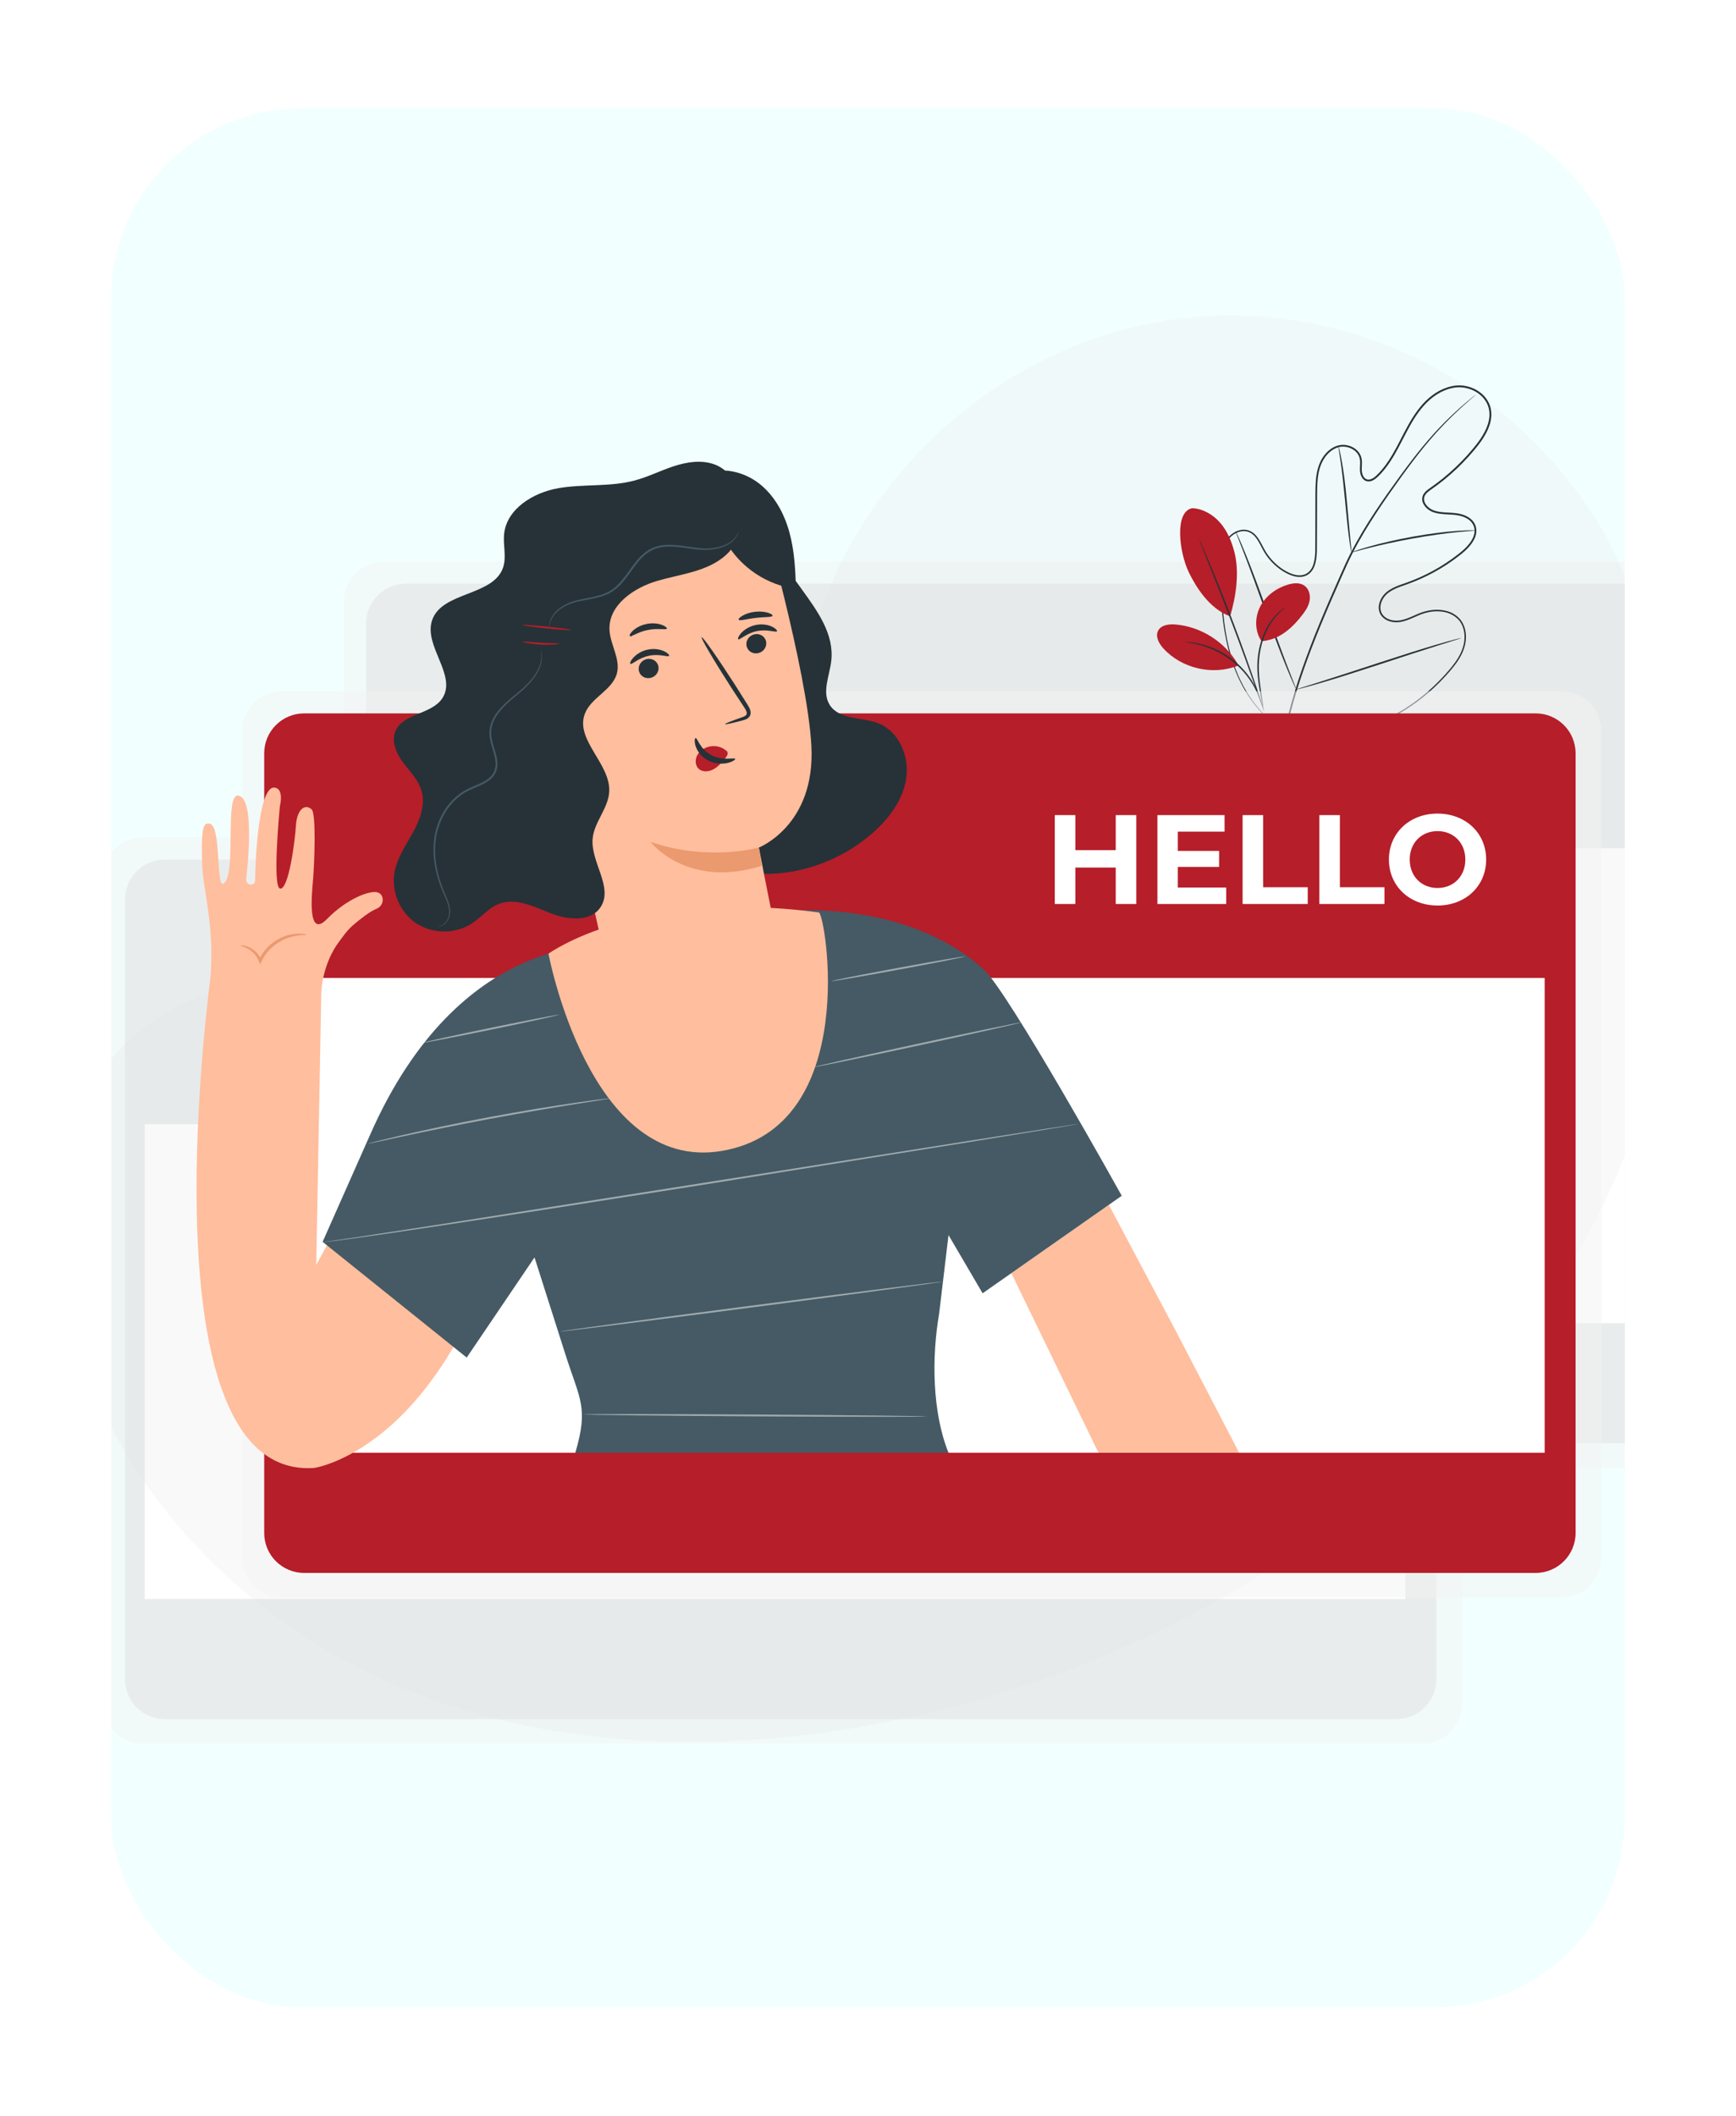 <svg width="320" height="390" viewBox="0 0 320 390" fill="none" xmlns="http://www.w3.org/2000/svg">
<g filter="url(#filter0_d_487_79)">
<g clip-path="url(#clip0_487_79)">
<rect x="20.5" y="20" width="279" height="350" rx="35" fill="#E7FFFF" fill-opacity="0.5"/>
<path d="M306.599 270.545H70.755C66.688 270.545 63.391 267.248 63.391 263.181V110.863C63.391 106.796 66.688 103.499 70.755 103.499H306.599C310.666 103.499 313.964 106.796 313.964 110.863V263.181C313.964 267.248 310.667 270.545 306.599 270.545Z" fill="#F5F5F5" fill-opacity="0.5"/>
<path d="M301.839 266.012H74.837C70.77 266.012 67.473 262.715 67.473 258.648V114.945C67.473 110.878 70.769 107.58 74.837 107.58H301.838C305.905 107.58 309.203 110.877 309.203 114.945V258.648C309.203 262.715 305.906 266.012 301.839 266.012Z" fill="#E0E0E0" fill-opacity="0.5"/>
<path d="M303.502 156.349H71.111V243.871H303.502V156.349Z" fill="white"/>
<path d="M262.16 321.395H26.316C22.249 321.395 18.951 318.098 18.951 314.031V161.714C18.951 157.647 22.248 154.349 26.316 154.349H262.16C266.227 154.349 269.524 157.646 269.524 161.714V314.031C269.524 318.098 266.227 321.395 262.16 321.395Z" fill="#F5F5F5" fill-opacity="0.5"/>
<path d="M257.399 316.862H30.398C26.331 316.862 23.033 313.565 23.033 309.498V165.795C23.033 161.728 26.331 158.43 30.398 158.43H257.399C261.466 158.43 264.763 161.727 264.763 165.795V309.498C264.763 313.565 261.466 316.862 257.399 316.862Z" fill="#E0E0E0" fill-opacity="0.5"/>
<path d="M259.063 207.198H26.672V294.721H259.063V207.198Z" fill="white"/>
<g opacity="0.4">
<path d="M294.423 95.998C318.195 138.006 314.067 192.734 289.032 234.001C263.996 275.268 220.322 303.356 173.511 315.126C140.096 323.527 103.719 323.969 72.12 310.235C40.52 296.501 14.739 266.985 11.177 232.714C9.831 219.769 11.896 205.85 20.075 195.726C33.133 179.562 56.716 177.84 77.493 177.444C98.269 177.048 121.84 175.387 134.969 159.28C145.057 146.904 145.773 129.645 150.656 114.444C158.959 88.595 181.054 67.633 207.304 60.703C210.586 59.836 213.918 59.193 217.278 58.766C246.691 55.026 275.641 68.596 292.404 93.052L294.423 95.998Z" fill="#E0E0E0" fill-opacity="0.5"/>
</g>
<path d="M235.835 134.179C235.835 134.179 236.042 134.239 236.44 134.371C236.836 134.51 237.435 134.69 238.228 134.889C239.809 135.271 242.226 135.696 245.324 135.395C246.868 135.247 248.572 134.935 250.389 134.419C252.205 133.901 254.15 133.223 256.119 132.229C260.06 130.271 264.144 127.162 267.65 122.86C268.508 121.782 269.296 120.578 269.699 119.198C270.094 117.839 270.087 116.264 269.372 114.962C268.664 113.649 267.195 112.855 265.662 112.714C264.112 112.533 262.528 112.912 261.061 113.605C260.314 113.932 259.557 114.285 258.736 114.507C257.921 114.734 257.015 114.78 256.174 114.518C255.339 114.281 254.532 113.659 254.267 112.766C253.986 111.881 254.231 110.92 254.7 110.161C255.168 109.377 255.924 108.804 256.72 108.398C257.522 107.984 258.38 107.709 259.221 107.411C260.902 106.815 262.559 106.079 264.166 105.201C265.772 104.323 267.327 103.304 268.802 102.148C269.545 101.572 270.254 100.964 270.828 100.224C271.394 99.498 271.852 98.625 271.811 97.712C271.782 96.796 271.185 95.979 270.36 95.541C269.536 95.081 268.581 94.91 267.61 94.857C266.64 94.791 265.633 94.795 264.64 94.541C263.649 94.305 262.683 93.66 262.272 92.645C262.077 92.137 262.122 91.518 262.423 91.053C262.715 90.583 263.152 90.268 263.564 89.977C264.392 89.401 265.201 88.801 265.988 88.162C267.563 86.885 269.051 85.477 270.431 83.951C271.79 82.415 273.168 80.819 273.989 78.922C274.39 77.979 274.636 76.953 274.533 75.936C274.457 74.915 273.993 73.953 273.291 73.204C271.867 71.71 269.64 71.062 267.646 71.533C265.63 71.96 263.871 73.206 262.51 74.709C259.757 77.781 258.472 81.772 256.231 85.123C255.674 85.963 255.056 86.762 254.36 87.487C254.01 87.841 253.65 88.211 253.19 88.47C252.751 88.733 252.123 88.864 251.62 88.571C251.123 88.285 250.871 87.763 250.757 87.267C250.637 86.755 250.682 86.245 250.702 85.765C250.723 85.283 250.741 84.807 250.605 84.374C250.483 83.939 250.233 83.542 249.899 83.231C249.233 82.606 248.295 82.282 247.39 82.325C246.484 82.373 245.627 82.833 244.967 83.452C244.301 84.078 243.803 84.872 243.472 85.718C243.145 86.569 242.975 87.474 242.887 88.378C242.73 90.192 242.805 92.018 242.777 93.809C242.77 95.601 242.764 97.369 242.757 99.112C242.71 100.84 242.903 102.603 242.324 104.27C242.042 105.087 241.438 105.853 240.596 106.155C239.761 106.473 238.857 106.335 238.075 106.066C236.505 105.476 235.181 104.456 234.128 103.256C233.601 102.656 233.153 101.994 232.782 101.305C232.41 100.62 232.088 99.924 231.661 99.315C231.242 98.707 230.681 98.194 229.997 97.996C229.318 97.783 228.576 97.915 227.94 98.203C227.305 98.504 226.746 98.964 226.343 99.525C225.932 100.081 225.696 100.744 225.558 101.41C225.298 102.756 225.396 104.128 225.322 105.451C225.27 106.771 225.264 108.058 225.282 109.309C225.327 111.811 225.557 114.164 225.914 116.339C226.274 118.513 226.757 120.516 227.394 122.294C227.67 123.198 228.063 124.015 228.379 124.816C228.764 125.585 229.102 126.334 229.499 127C231.053 129.69 232.708 131.488 233.922 132.577C234.206 132.873 234.497 133.087 234.738 133.283C234.979 133.476 235.181 133.639 235.347 133.773C235.673 134.036 235.835 134.179 235.835 134.179C235.835 134.179 235.659 134.055 235.325 133.8C235.157 133.671 234.95 133.512 234.705 133.323C234.459 133.132 234.163 132.921 233.875 132.629C232.642 131.553 230.962 129.761 229.381 127.067C228.978 126.4 228.634 125.649 228.243 124.878C227.919 124.075 227.521 123.255 227.238 122.348C226.588 120.564 226.094 118.553 225.723 116.37C225.354 114.187 225.115 111.824 225.061 109.313C225.038 108.058 225.04 106.767 225.089 105.442C225.159 104.126 225.053 102.759 225.317 101.361C225.458 100.67 225.703 99.973 226.139 99.378C226.565 98.781 227.153 98.294 227.831 97.971C228.507 97.662 229.314 97.512 230.07 97.745C230.83 97.963 231.44 98.528 231.879 99.161C232.325 99.797 232.651 100.5 233.02 101.174C233.386 101.847 233.821 102.488 234.336 103.073C235.358 104.238 236.669 105.235 238.169 105.794C238.915 106.05 239.754 106.167 240.493 105.881C241.24 105.61 241.779 104.936 242.046 104.167C242.594 102.602 242.412 100.843 242.453 99.11C242.457 97.367 242.461 95.599 242.465 93.807C242.492 92.015 242.414 90.201 242.57 88.347C242.659 87.423 242.831 86.491 243.173 85.601C243.518 84.715 244.038 83.882 244.745 83.214C245.45 82.555 246.362 82.054 247.373 81.997C248.368 81.951 249.384 82.297 250.127 82.991C250.498 83.336 250.783 83.785 250.924 84.281C251.077 84.78 251.054 85.295 251.034 85.779C251.013 86.266 250.975 86.745 251.082 87.191C251.182 87.635 251.411 88.069 251.783 88.277C252.156 88.494 252.628 88.409 253.025 88.177C253.431 87.949 253.773 87.603 254.117 87.253C254.795 86.546 255.401 85.762 255.949 84.935C258.16 81.637 259.44 77.63 262.255 74.478C263.652 72.936 265.46 71.645 267.575 71.195C269.673 70.702 272.028 71.376 273.543 72.967C274.292 73.762 274.797 74.811 274.877 75.903C274.986 76.995 274.723 78.079 274.308 79.057C273.452 81.026 272.055 82.634 270.687 84.181C269.294 85.72 267.792 87.141 266.203 88.427C265.41 89.07 264.59 89.678 263.759 90.254C263.352 90.54 262.954 90.838 262.712 91.23C262.465 91.618 262.431 92.099 262.59 92.527C262.937 93.39 263.806 94.002 264.725 94.213C265.661 94.454 266.648 94.455 267.633 94.522C268.616 94.576 269.638 94.754 270.523 95.25C270.962 95.5 271.368 95.829 271.659 96.256C271.956 96.677 272.114 97.188 272.141 97.696C272.183 98.735 271.675 99.668 271.086 100.424C270.49 101.194 269.747 101.828 269.003 102.403C267.511 103.569 265.94 104.595 264.318 105.48C262.696 106.364 261.022 107.105 259.324 107.705C258.477 108.003 257.632 108.274 256.861 108.671C256.091 109.064 255.392 109.595 254.959 110.319C254.521 111.024 254.306 111.902 254.553 112.674C254.784 113.455 255.486 114.01 256.26 114.234C257.041 114.476 257.878 114.44 258.66 114.224C259.449 114.013 260.195 113.669 260.945 113.341C262.426 112.643 264.089 112.242 265.692 112.437C266.489 112.531 267.28 112.746 267.964 113.159C268.649 113.564 269.232 114.142 269.606 114.831C270.362 116.22 270.357 117.859 269.945 119.268C269.523 120.696 268.712 121.922 267.842 123.01C264.298 127.334 260.18 130.445 256.205 132.399C254.22 133.391 252.259 134.064 250.433 134.575C248.605 135.084 246.89 135.388 245.336 135.526C242.218 135.809 239.791 135.359 238.21 134.954C237.418 134.744 236.821 134.552 236.428 134.403C236.033 134.261 235.835 134.179 235.835 134.179Z" fill="#263238"/>
<path d="M272.047 72.734C272.051 72.738 271.991 72.795 271.873 72.901C271.74 73.017 271.564 73.171 271.341 73.366C270.873 73.772 270.181 74.372 269.312 75.169C267.573 76.756 265.127 79.147 262.464 82.423C261.128 84.056 259.739 85.906 258.282 87.918C256.83 89.935 255.291 92.099 253.759 94.434C252.226 96.769 250.691 99.272 249.309 101.98C248.612 103.33 247.988 104.744 247.352 106.186C246.72 107.628 246.078 109.09 245.428 110.57C242.85 116.499 240.579 122.232 238.943 127.592C237.299 132.947 236.304 137.915 235.85 142.128C235.385 146.343 235.44 149.788 235.59 152.152C235.672 153.335 235.754 154.253 235.832 154.872C235.863 155.169 235.888 155.403 235.907 155.578C235.922 155.738 235.928 155.82 235.922 155.821C235.916 155.822 235.9 155.742 235.874 155.583C235.848 155.409 235.811 155.176 235.766 154.88C235.667 154.263 235.565 153.345 235.463 152.161C235.274 149.794 235.184 146.338 235.621 142.104C236.048 137.872 237.023 132.879 238.657 127.502C240.281 122.121 242.55 116.371 245.13 110.438C245.781 108.957 246.423 107.493 247.056 106.052C247.692 104.614 248.322 103.187 249.025 101.831C250.419 99.11 251.966 96.601 253.509 94.266C255.051 91.929 256.601 89.767 258.064 87.756C259.532 85.747 260.936 83.901 262.287 82.273C264.98 79.006 267.46 76.633 269.228 75.073C270.111 74.29 270.815 73.705 271.299 73.315C271.531 73.129 271.714 72.984 271.851 72.874C271.977 72.778 272.043 72.729 272.047 72.734Z" fill="#263238"/>
<path d="M249.117 101.819C249.095 101.822 249.038 101.552 248.951 101.06C248.862 100.569 248.758 99.854 248.641 98.968C248.407 97.199 248.167 94.744 247.912 92.037C247.657 89.328 247.382 86.883 247.121 85.123C246.993 84.242 246.883 83.53 246.8 83.038C246.72 82.546 246.686 82.272 246.708 82.267C246.73 82.262 246.805 82.528 246.924 83.012C247.046 83.496 247.191 84.205 247.348 85.084C247.669 86.842 247.981 89.293 248.236 92.004C248.481 94.676 248.702 97.094 248.871 98.941C248.953 99.775 249.022 100.478 249.078 101.042C249.124 101.539 249.14 101.816 249.117 101.819Z" fill="#263238"/>
<path d="M271.979 97.767C271.979 97.79 271.654 97.824 271.068 97.867C270.481 97.914 269.634 97.977 268.588 98.088C266.496 98.294 263.616 98.681 260.457 99.245C257.298 99.816 254.461 100.454 252.423 100.975C251.401 101.228 250.58 101.455 250.012 101.609C249.444 101.765 249.127 101.841 249.119 101.82C249.113 101.798 249.417 101.68 249.975 101.486C250.534 101.295 251.347 101.033 252.364 100.749C254.393 100.169 257.232 99.493 260.401 98.92C263.569 98.354 266.465 98.003 268.569 97.856C269.62 97.775 270.473 97.747 271.064 97.74C271.652 97.735 271.977 97.744 271.979 97.767Z" fill="#263238"/>
<path d="M238.941 127.085C238.931 127.09 238.878 126.994 238.787 126.806C238.684 126.581 238.558 126.308 238.405 125.977C238.076 125.255 237.627 124.198 237.09 122.886C236.012 120.261 234.64 116.59 233.179 112.517C231.718 108.443 230.38 104.763 229.361 102.12C228.861 100.836 228.449 99.778 228.143 98.993C228.012 98.652 227.904 98.371 227.816 98.14C227.745 97.944 227.713 97.838 227.722 97.834C227.733 97.83 227.786 97.926 227.877 98.114C227.98 98.338 228.106 98.611 228.259 98.942C228.588 99.664 229.037 100.721 229.574 102.033C230.651 104.657 232.024 108.33 233.485 112.404C234.945 116.477 236.283 120.157 237.303 122.801C237.803 124.085 238.214 125.143 238.52 125.927C238.651 126.268 238.759 126.55 238.847 126.781C238.919 126.975 238.951 127.081 238.941 127.085Z" fill="#263238"/>
<path d="M269.357 117.594C269.359 117.605 269.255 117.647 269.055 117.716C268.817 117.793 268.525 117.888 268.171 118.003C267.355 118.259 266.254 118.605 264.914 119.024C262.164 119.888 258.38 121.125 254.2 122.497C250.018 123.87 246.218 125.072 243.45 125.879C242.066 126.283 240.943 126.598 240.162 126.801C239.801 126.892 239.503 126.967 239.262 127.028C239.055 127.077 238.944 127.097 238.941 127.085C238.939 127.074 239.043 127.033 239.244 126.964C239.481 126.888 239.773 126.793 240.127 126.678C240.943 126.421 242.044 126.076 243.383 125.656C246.133 124.793 249.918 123.556 254.099 122.183C258.279 120.811 262.079 119.608 264.847 118.801C266.232 118.398 267.355 118.082 268.136 117.88C268.497 117.789 268.794 117.713 269.037 117.652C269.244 117.603 269.353 117.584 269.357 117.594Z" fill="#263238"/>
<path d="M219.759 93.67C221.758 93.757 223.626 94.859 224.932 96.375C226.239 97.892 227.031 99.791 227.532 101.729C228.501 105.478 227.848 109.886 226.749 113.6C222.712 112.118 220.252 107.778 219.142 105.497C217.388 101.894 216.407 94.316 219.759 93.67Z" fill="#B61E29"/>
<path d="M232.537 118.184C231.275 116.339 231.267 113.787 232.294 111.801C233.322 109.815 235.274 108.393 237.417 107.755C238.408 107.46 239.556 107.343 240.41 107.924C241.209 108.468 241.548 109.523 241.436 110.483C241.323 111.444 240.829 112.318 240.248 113.091C238.256 115.74 235.843 117.938 232.537 118.184Z" fill="#B61E29"/>
<path d="M232.875 130.687C232.855 130.69 232.796 130.412 232.7 129.908C232.596 129.352 232.462 128.635 232.302 127.773C231.997 125.977 231.512 123.424 231.92 120.609C232.312 117.807 233.45 115.418 234.633 113.996C235.215 113.276 235.772 112.768 236.183 112.457C236.381 112.293 236.556 112.192 236.667 112.115C236.782 112.041 236.843 112.007 236.849 112.015C236.893 112.065 235.897 112.667 234.79 114.119C233.668 115.546 232.584 117.894 232.198 120.65C231.797 123.407 232.242 125.937 232.497 127.741C232.634 128.648 232.745 129.382 232.808 129.892C232.871 130.401 232.893 130.684 232.875 130.687Z" fill="#263238"/>
<path d="M221.015 99.374C221.024 99.37 221.079 99.476 221.176 99.682C221.281 99.916 221.417 100.216 221.585 100.587C221.937 101.375 222.43 102.522 223.028 103.944C224.224 106.787 225.82 110.738 227.485 115.141C229.149 119.546 230.565 123.566 231.549 126.49C232.041 127.951 232.431 129.138 232.688 129.961C232.808 130.35 232.905 130.665 232.98 130.91C233.043 131.128 233.073 131.244 233.063 131.247C233.054 131.251 233.007 131.14 232.927 130.928C232.838 130.687 232.725 130.378 232.585 129.995C232.284 129.15 231.87 127.982 231.363 126.554C230.332 123.649 228.887 119.642 227.223 115.24C225.559 110.84 223.993 106.88 222.845 104.018C222.281 102.612 221.82 101.462 221.486 100.628C221.338 100.249 221.218 99.942 221.125 99.703C221.044 99.492 221.006 99.378 221.015 99.374Z" fill="#263238"/>
<path d="M228.139 122.376C225.786 118.291 221.351 115.483 216.652 115.102C215.456 115.005 214.014 115.193 213.471 116.264C212.927 117.336 213.631 118.616 214.439 119.507C217.801 123.211 223.53 124.542 228.18 122.698" fill="#B61E29"/>
<path d="M218.447 118.322C218.449 118.303 218.715 118.316 219.196 118.356C219.437 118.374 219.733 118.398 220.07 118.465C220.407 118.53 220.799 118.57 221.216 118.69C221.635 118.797 222.098 118.904 222.577 119.081C223.065 119.23 223.566 119.443 224.093 119.672C225.132 120.155 226.234 120.784 227.281 121.599C228.32 122.423 229.197 123.342 229.908 124.243C230.249 124.704 230.576 125.141 230.83 125.585C231.11 126.012 231.318 126.439 231.513 126.826C231.722 127.206 231.844 127.581 231.98 127.895C232.118 128.211 232.203 128.494 232.27 128.727C232.41 129.19 232.478 129.447 232.459 129.453C232.399 129.473 232.12 128.437 231.336 126.915C231.132 126.539 230.917 126.123 230.632 125.708C230.374 125.276 230.046 124.851 229.705 124.402C228.994 123.525 228.129 122.629 227.109 121.819C226.08 121.018 225.002 120.394 223.985 119.905C223.47 119.674 222.98 119.455 222.502 119.299C222.033 119.115 221.579 118.999 221.168 118.88C219.51 118.449 218.441 118.383 218.447 118.322Z" fill="#263238"/>
<path d="M287.828 294.453H51.984C47.917 294.453 44.619 291.157 44.619 287.089V134.771C44.619 130.704 47.916 127.407 51.984 127.407H287.828C291.895 127.407 295.192 130.704 295.192 134.771V287.088C295.191 291.156 291.895 294.453 287.828 294.453Z" fill="#F5F5F5" fill-opacity="0.5"/>
<path d="M283.067 289.92H56.066C51.999 289.92 48.701 286.623 48.701 282.556V138.853C48.701 134.786 51.999 131.488 56.066 131.488H283.067C287.134 131.488 290.431 134.785 290.431 138.853V282.556C290.431 286.623 287.134 289.92 283.067 289.92Z" fill="#B61E29"/>
<path d="M284.731 180.257H52.34V267.779H284.731V180.257Z" fill="white"/>
<path d="M209.455 150.24V166.623H205.664V159.906H198.221V166.623H194.43V150.24H198.221V156.699H205.664V150.24H209.455Z" fill="white"/>
<path d="M226.029 163.58V166.623H213.344V150.24H225.725V153.282H217.112V156.84H224.718V159.789H217.112V163.58H226.029Z" fill="white"/>
<path d="M229.051 150.24H232.842V163.533H241.057V166.623H229.051V150.24Z" fill="white"/>
<path d="M243.191 150.24H246.983V163.533H255.198V166.623H243.191V150.24Z" fill="white"/>
<path d="M256.02 158.431C256.02 153.562 259.811 149.958 264.984 149.958C270.132 149.958 273.947 153.539 273.947 158.431C273.947 163.322 270.132 166.903 264.984 166.903C259.811 166.903 256.02 163.299 256.02 158.431ZM270.108 158.431C270.108 155.318 267.908 153.188 264.983 153.188C262.057 153.188 259.857 155.318 259.857 158.431C259.857 161.544 262.057 163.673 264.983 163.673C267.908 163.674 270.108 161.544 270.108 158.431Z" fill="white"/>
<path d="M69.588 212.371L58.297 233.142L59.223 182.708C59.608 178.062 61.455 174.998 62.351 173.782C63.191 172.641 63.99 171.466 65.067 170.541C66.373 169.418 68.168 167.996 69.385 167.515C70.891 166.92 70.938 164.827 69.534 164.464C68.131 164.102 63.943 165.64 60.287 169.382C56.632 173.125 57.461 165.031 57.709 162.078C57.959 159.124 58.3 149.96 57.453 149.189C56.209 148.057 54.729 149.208 54.549 152.162C54.366 155.152 53.204 163.951 51.649 163.785C50.118 163.622 51.591 148.598 51.591 148.598C51.591 148.598 52.426 145.424 50.637 145.172C47.411 144.718 47.022 160.774 47.022 162.301C47.024 163.363 45.326 163.244 45.386 162.102C45.449 160.926 47.204 147.14 43.925 146.646C41.408 146.267 43.481 159.854 41.529 162.552C39.576 165.25 41.011 152.063 38.59 151.799C37.689 151.701 37 151.753 37.269 159.417C37.414 163.536 39.233 169.698 38.926 177.653L38.849 179.715C36.946 194.623 28.381 272.653 57.918 270.567C57.918 270.567 80.341 267.452 92.803 226.646L69.588 212.371Z" fill="#FFBE9D"/>
<path d="M44.309 174.263C44.297 174.335 44.805 174.399 45.543 174.782C46.266 175.154 47.243 175.929 47.728 177.188L47.956 177.778L48.218 177.196C48.559 176.437 49.077 175.667 49.75 174.984C51.186 173.512 52.986 172.777 54.305 172.539C55.637 172.267 56.498 172.417 56.508 172.31C56.525 172.265 55.664 171.962 54.243 172.141C52.84 172.287 50.883 173.006 49.343 174.586C48.621 175.318 48.075 176.158 47.732 176.985L48.22 176.994C47.625 175.58 46.491 174.802 45.677 174.488C44.843 174.165 44.309 174.218 44.309 174.263Z" fill="#EB996E"/>
<path d="M204.394 222.071L216.953 245.725L228.419 267.779H202.49L186.422 234.664" fill="#FFBE9D"/>
<path d="M106.047 267.779C108.515 259.368 106.897 258.037 104.236 249.685L98.528 231.764L86.031 250.224L59.469 228.893L68.285 209.018C84.741 171.716 111.425 174.36 111.425 174.36L145.445 167.87C145.445 167.87 167.209 165.846 181.31 178.664C185.902 182.838 206.774 220.403 206.774 220.403L181.126 238.375L174.841 227.648L173.103 242.201C171.731 250.149 171.819 260.302 174.844 267.78" fill="#455A64"/>
<path d="M103.087 187.022C103.106 187.116 97.493 188.349 90.551 189.778C83.606 191.207 77.963 192.288 77.943 192.195C77.924 192.102 83.536 190.868 90.481 189.439C97.423 188.011 103.068 186.928 103.087 187.022Z" fill="#FAFAFA" fill-opacity="0.5"/>
<path d="M177.906 176.291C177.923 176.385 172.41 177.481 165.593 178.739C158.774 179.997 153.234 180.94 153.217 180.846C153.2 180.753 158.711 179.657 165.531 178.399C172.347 177.141 177.888 176.198 177.906 176.291Z" fill="#FAFAFA" fill-opacity="0.5"/>
<path d="M188.36 188.43C188.38 188.523 179.816 190.447 169.233 192.727C158.647 195.007 150.051 196.779 150.031 196.685C150.011 196.592 158.574 194.669 169.16 192.389C179.743 190.109 188.34 188.337 188.36 188.43Z" fill="#FAFAFA" fill-opacity="0.5"/>
<path d="M198.873 207.149C198.873 207.149 198.753 207.18 198.517 207.224C198.266 207.269 197.916 207.331 197.464 207.411C196.523 207.57 195.159 207.799 193.41 208.095C189.873 208.674 184.778 209.51 178.488 210.541C165.87 212.564 148.462 215.354 129.233 218.437C109.986 221.485 92.558 224.201 79.932 226.104C73.62 227.055 68.508 227.804 64.971 228.29C63.202 228.533 61.828 228.711 60.893 228.814C59.962 228.917 59.454 228.951 59.469 228.894C59.456 228.927 59.956 228.87 60.884 228.745C61.828 228.608 63.196 228.411 64.952 228.158C68.493 227.614 73.596 226.83 79.895 225.863C92.518 223.873 109.936 221.128 129.178 218.095C148.413 215.052 165.827 212.297 178.449 210.299C184.746 209.314 189.847 208.516 193.388 207.962C195.142 207.694 196.509 207.487 197.452 207.343C197.907 207.277 198.259 207.226 198.511 207.19C198.749 207.157 198.873 207.149 198.873 207.149Z" fill="#FAFAFA" fill-opacity="0.5"/>
<path d="M173.817 236.222C173.83 236.317 158.005 238.457 138.476 241.001C118.941 243.546 103.1 245.533 103.088 245.438C103.075 245.344 118.897 243.204 138.432 240.659C157.96 238.114 173.805 236.128 173.817 236.222Z" fill="#FAFAFA" fill-opacity="0.5"/>
<path d="M170.797 261.083C170.796 261.178 156.643 261.17 139.189 261.063C121.729 260.957 107.579 260.794 107.58 260.698C107.581 260.603 121.731 260.611 139.191 260.717C156.646 260.824 170.798 260.988 170.797 261.083Z" fill="#FAFAFA" fill-opacity="0.5"/>
<path d="M112.815 202.398C112.817 202.41 112.66 202.444 112.359 202.498C112.024 202.554 111.586 202.627 111.041 202.717C109.856 202.905 108.209 203.167 106.19 203.487C102.094 204.141 96.444 205.084 90.225 206.245C84.004 207.409 78.393 208.57 74.339 209.439C72.341 209.869 70.71 210.22 69.537 210.473C68.997 210.585 68.562 210.675 68.229 210.744C67.929 210.803 67.77 210.828 67.768 210.816C67.765 210.804 67.918 210.757 68.213 210.676C68.543 210.591 68.972 210.48 69.507 210.342C70.631 210.056 72.264 209.666 74.285 209.2C78.329 208.269 83.936 207.07 90.161 205.905C96.385 204.743 102.046 203.837 106.153 203.246C108.206 202.949 109.87 202.724 111.022 202.584C111.57 202.521 112.011 202.469 112.349 202.43C112.653 202.398 112.814 202.387 112.815 202.398Z" fill="#FAFAFA" fill-opacity="0.5"/>
<path d="M142.029 95.25C141.211 105.087 154.395 112.075 153.222 121.876C152.896 124.598 151.485 127.556 152.921 129.892C154.651 132.706 158.852 132.113 161.924 133.328C165.7 134.822 167.635 139.367 167.058 143.387C166.483 147.407 163.884 150.881 160.829 153.556C156.037 157.752 149.905 160.407 143.561 160.97C140.602 161.233 137.508 161.025 134.866 159.667C132.224 158.31 130.127 155.622 130.113 152.652" fill="#263238"/>
<path d="M143.329 173.486C141.576 165.09 139.886 156.219 139.886 156.219C139.886 156.219 150.315 152.134 149.567 137.557C148.853 123.655 140.056 93.065 140.056 93.065C123.155 90.017 105.619 98.145 97.164 112.948L112.517 180.905C114.299 188.795 122.502 193.545 130.935 191.572C139.452 189.58 144.998 181.486 143.329 173.486Z" fill="#FFBE9D"/>
<path d="M141.196 118.172C141.432 119.12 140.824 120.102 139.839 120.366C138.855 120.631 137.865 120.079 137.629 119.131C137.393 118.183 138 117.2 138.984 116.936C139.969 116.671 140.96 117.224 141.196 118.172Z" fill="#263238"/>
<path d="M143.216 116.353C143.041 116.636 141.456 115.912 139.512 116.33C137.563 116.719 136.346 118.023 136.085 117.829C135.958 117.746 136.097 117.272 136.623 116.687C137.14 116.107 138.091 115.447 139.304 115.195C140.518 114.945 141.632 115.175 142.315 115.508C143.011 115.84 143.304 116.224 143.216 116.353Z" fill="#263238"/>
<path d="M121.344 122.738C121.581 123.686 120.972 124.667 119.987 124.932C119.003 125.196 118.014 124.645 117.777 123.696C117.542 122.749 118.149 121.766 119.133 121.501C120.118 121.236 121.108 121.789 121.344 122.738Z" fill="#263238"/>
<path d="M123.334 120.889C123.159 121.173 121.573 120.449 119.629 120.866C117.68 121.256 116.463 122.56 116.202 122.366C116.076 122.282 116.212 121.809 116.74 121.224C117.257 120.643 118.208 119.983 119.421 119.732C120.635 119.481 121.749 119.712 122.432 120.044C123.127 120.377 123.421 120.76 123.334 120.889Z" fill="#263238"/>
<path d="M133.662 133.472C133.629 133.364 134.795 132.898 136.702 132.232C137.188 132.075 137.638 131.877 137.65 131.52C137.691 131.137 137.369 130.645 137.006 130.117C136.284 129.014 135.528 127.856 134.734 126.645C131.552 121.688 129.135 117.571 129.336 117.445C129.536 117.319 132.279 121.232 135.462 126.188C136.234 127.413 136.973 128.579 137.676 129.697C137.984 130.222 138.443 130.794 138.348 131.593C138.293 131.992 137.984 132.339 137.684 132.492C137.386 132.657 137.108 132.722 136.865 132.789C134.915 133.314 133.693 133.581 133.662 133.472Z" fill="#263238"/>
<path d="M139.886 156.219C139.886 156.219 130.528 158.841 119.932 155.182C119.932 155.182 126.566 163.899 140.401 159.589L139.886 156.219Z" fill="#EB996E"/>
<path d="M133.833 138.338C132.936 137.56 131.603 137.312 130.413 137.702C129.588 137.971 128.821 138.559 128.453 139.356C128.086 140.152 128.185 141.152 128.79 141.709C129.472 142.336 130.606 142.274 131.479 141.813C132.352 141.352 133.022 140.571 133.651 139.801C133.826 139.588 134.003 139.367 134.086 139.108C134.167 138.849 134.131 138.541 133.929 138.384" fill="#B61E29"/>
<path d="M128.22 136.032C128.533 135.947 128.984 138.059 131.11 139.175C133.234 140.297 135.436 139.583 135.515 139.874C135.573 140 135.1 140.391 134.156 140.618C133.23 140.848 131.805 140.836 130.504 140.154C129.206 139.468 128.472 138.342 128.216 137.49C127.948 136.625 128.073 136.051 128.22 136.032Z" fill="#263238"/>
<path d="M105.64 127.406C104.07 127.433 102.484 127.813 101.162 128.658C99.839 129.503 98.801 130.84 98.478 132.377C98.154 133.917 98.566 135.555 99.394 136.893C100.223 138.231 101.441 139.293 102.767 140.142C103.719 140.751 104.765 141.271 105.889 141.379C107.015 141.486 108.235 141.119 108.927 140.226" fill="#FFBE9D"/>
<path d="M106.744 136.725C106.928 136.744 106.465 137.796 105.008 137.716C104.307 137.682 103.536 137.235 102.989 136.589C102.437 135.932 102.009 135.174 101.708 134.245C101.413 133.324 101.415 132.279 101.783 131.455C102.124 130.625 102.841 130.024 103.517 129.865C104.928 129.533 105.576 130.422 105.421 130.485C105.332 130.624 104.675 130.234 103.793 130.654C102.938 131.006 102.323 132.416 102.838 133.899C103.335 135.415 104.232 136.709 105.133 136.889C106.086 137.146 106.622 136.62 106.744 136.725Z" fill="#EB996E"/>
<path d="M135.94 89.954C138.076 93.927 137.14 99.306 133.787 102.324C130.412 105.362 125.529 105.793 121.17 107.063C116.811 108.332 112.15 111.538 112.348 116.074C112.468 118.823 114.416 121.459 113.715 124.12C112.895 127.23 108.919 128.562 107.798 131.577C105.996 136.421 112.587 140.783 112.296 145.943C112.123 149.005 109.532 151.499 109.244 154.553C108.834 158.895 113.094 163.507 110.725 167.169C108.909 169.979 104.674 169.578 101.561 168.353C98.448 167.128 95.058 165.392 91.943 166.613C90.07 167.347 88.747 169.02 87.079 170.145C84.055 172.182 79.806 172.205 76.761 170.2C73.716 168.195 72.058 164.282 72.734 160.7C73.235 158.049 74.844 155.769 76.14 153.403C77.436 151.037 78.464 148.263 77.683 145.681C77.084 143.701 75.528 142.189 74.294 140.529C73.059 138.869 72.093 136.683 72.888 134.774C74.282 131.425 79.63 131.712 81.569 128.647C84.235 124.433 78.063 119.069 79.644 114.34C81.434 108.987 90.933 109.941 92.737 104.593C93.395 102.642 92.714 100.501 92.92 98.453C93.391 93.778 98.295 90.786 102.924 89.981C107.552 89.176 112.383 89.779 116.925 88.579C119.414 87.923 121.733 86.744 124.178 85.939C126.624 85.135 129.332 84.719 131.746 85.613C134.159 86.508 136.1 89.038 135.615 91.566" fill="#263238"/>
<path d="M133.844 99.93C136.49 104.579 141.404 107.864 146.711 108.532C146.624 104.978 146.434 101.39 145.472 97.967C144.509 94.545 142.707 91.263 139.891 89.091C137.076 86.92 133.159 86.018 129.848 87.312" fill="#263238"/>
<path d="M150.94 168.182C152.143 168.343 158.859 207.755 133.064 212.133C108.647 216.278 101.1 175.782 101.1 175.782C101.1 175.782 117.543 163.72 150.94 168.182Z" fill="#FFBE9D"/>
<path d="M136.16 114.217C136.311 114.505 137.638 114.076 139.289 113.896C140.939 113.691 142.328 113.802 142.409 113.486C142.502 113.197 141.049 112.539 139.157 112.765C137.265 112.981 136.002 113.958 136.16 114.217Z" fill="#263238"/>
<path d="M116.446 117.269C116.502 117.22 116.495 117.104 116.429 116.929L116.412 117.223C116.933 117.027 118.004 116.39 119.411 116.124C121.247 115.722 122.795 116.164 122.923 115.861C122.981 115.725 122.646 115.411 121.968 115.165C121.296 114.917 120.273 114.784 119.186 115.008C117.501 115.329 116.376 116.39 116.13 116.91L116.016 117.152L116.113 117.205C116.275 117.295 116.389 117.318 116.446 117.269Z" fill="#263238"/>
<path d="M105.3 116.124C105.29 116.219 103.275 116.092 100.801 115.839C98.325 115.586 96.327 115.304 96.336 115.209C96.346 115.114 98.36 115.242 100.836 115.495C103.311 115.748 105.31 116.029 105.3 116.124Z" fill="#B61E29"/>
<path d="M103.11 118.637C103.119 118.727 101.594 118.924 99.707 118.819C97.819 118.72 96.323 118.36 96.342 118.271C96.36 118.172 97.862 118.376 99.725 118.473C101.586 118.577 103.103 118.536 103.11 118.637Z" fill="#B61E29"/>
<path d="M136.153 97.998C136.165 98.002 136.119 98.142 136.019 98.409C135.911 98.671 135.708 99.047 135.348 99.456C134.639 100.29 133.159 101.073 131.228 101.28C130.268 101.403 129.194 101.373 128.074 101.221C126.954 101.084 125.768 100.875 124.516 100.783C123.272 100.694 121.93 100.718 120.672 101.201C119.417 101.689 118.345 102.646 117.458 103.784C116.553 104.913 115.788 106.127 114.888 107.193C114.434 107.721 113.956 108.219 113.422 108.638C112.884 109.051 112.307 109.393 111.709 109.634C110.513 110.129 109.308 110.335 108.205 110.544C107.1 110.75 106.069 110.939 105.184 111.267C103.407 111.923 102.213 113.02 101.738 113.958C101.251 114.905 101.34 115.54 101.289 115.529C101.277 115.529 101.275 115.381 101.28 115.095C101.32 114.816 101.371 114.386 101.618 113.896C102.073 112.904 103.284 111.739 105.097 111.037C106.007 110.683 107.047 110.48 108.151 110.261C109.253 110.041 110.439 109.824 111.585 109.339C112.744 108.875 113.759 108.021 114.628 106.973C115.505 105.928 116.265 104.718 117.187 103.566C118.088 102.409 119.218 101.395 120.55 100.884C121.884 100.378 123.275 100.366 124.54 100.464C127.08 100.691 129.305 101.297 131.202 101.035C133.092 100.863 134.534 100.14 135.25 99.363C135.981 98.593 136.104 97.97 136.153 97.998Z" fill="#455A64"/>
<path d="M80.742 170.775C80.739 170.753 80.963 170.766 81.335 170.614C81.7 170.464 82.201 170.079 82.518 169.382C82.865 168.698 82.905 167.72 82.568 166.684C82.251 165.645 81.63 164.539 81.159 163.226C80.212 160.635 79.457 157.245 80.213 153.582C80.602 151.772 81.383 149.932 82.644 148.343C83.272 147.551 84.016 146.824 84.87 146.215C85.715 145.59 86.707 145.167 87.677 144.763C88.643 144.351 89.608 143.932 90.329 143.249C91.057 142.576 91.41 141.601 91.355 140.641C91.241 138.704 90.186 136.935 90.217 135.018C90.229 134.071 90.505 133.167 90.92 132.385C91.336 131.599 91.879 130.929 92.438 130.326C93.566 129.125 94.784 128.197 95.847 127.317C97.975 125.566 99.297 123.661 99.645 122.159C100.004 120.65 99.6 119.795 99.669 119.795C99.675 119.793 99.692 119.845 99.721 119.945C99.747 120.047 99.795 120.197 99.835 120.398C99.895 120.802 99.95 121.421 99.776 122.19C99.605 122.955 99.214 123.852 98.572 124.759C97.932 125.669 97.063 126.597 96.005 127.503C94.944 128.401 93.746 129.333 92.648 130.521C92.104 131.115 91.582 131.771 91.188 132.526C90.796 133.278 90.543 134.131 90.535 135.02C90.524 135.911 90.772 136.814 91.046 137.728C91.316 138.643 91.638 139.592 91.693 140.626C91.76 141.657 91.364 142.766 90.566 143.497C89.78 144.241 88.78 144.666 87.812 145.081C86.834 145.488 85.887 145.893 85.069 146.495C84.244 147.081 83.522 147.784 82.91 148.553C81.682 150.091 80.913 151.884 80.526 153.647C79.768 157.22 80.48 160.566 81.389 163.141C81.839 164.443 82.443 165.55 82.755 166.627C82.909 167.163 82.988 167.686 82.969 168.168C82.95 168.655 82.816 169.084 82.64 169.438C82.291 170.157 81.751 170.542 81.362 170.677C80.965 170.815 80.742 170.775 80.742 170.775Z" fill="#455A64"/>
</g>
</g>
<defs>
<filter id="filter0_d_487_79" x="0.5" y="0" width="319" height="390" filterUnits="userSpaceOnUse" color-interpolation-filters="sRGB">
<feFlood flood-opacity="0" result="BackgroundImageFix"/>
<feColorMatrix in="SourceAlpha" type="matrix" values="0 0 0 0 0 0 0 0 0 0 0 0 0 0 0 0 0 0 127 0" result="hardAlpha"/>
<feOffset/>
<feGaussianBlur stdDeviation="10"/>
<feComposite in2="hardAlpha" operator="out"/>
<feColorMatrix type="matrix" values="0 0 0 0 0 0 0 0 0 0 0 0 0 0 0 0 0 0 0.25 0"/>
<feBlend mode="normal" in2="BackgroundImageFix" result="effect1_dropShadow_487_79"/>
<feBlend mode="normal" in="SourceGraphic" in2="effect1_dropShadow_487_79" result="shape"/>
</filter>
<clipPath id="clip0_487_79">
<rect x="20.5" y="20" width="279" height="350" rx="25" fill="white"/>
</clipPath>
</defs>
</svg>
